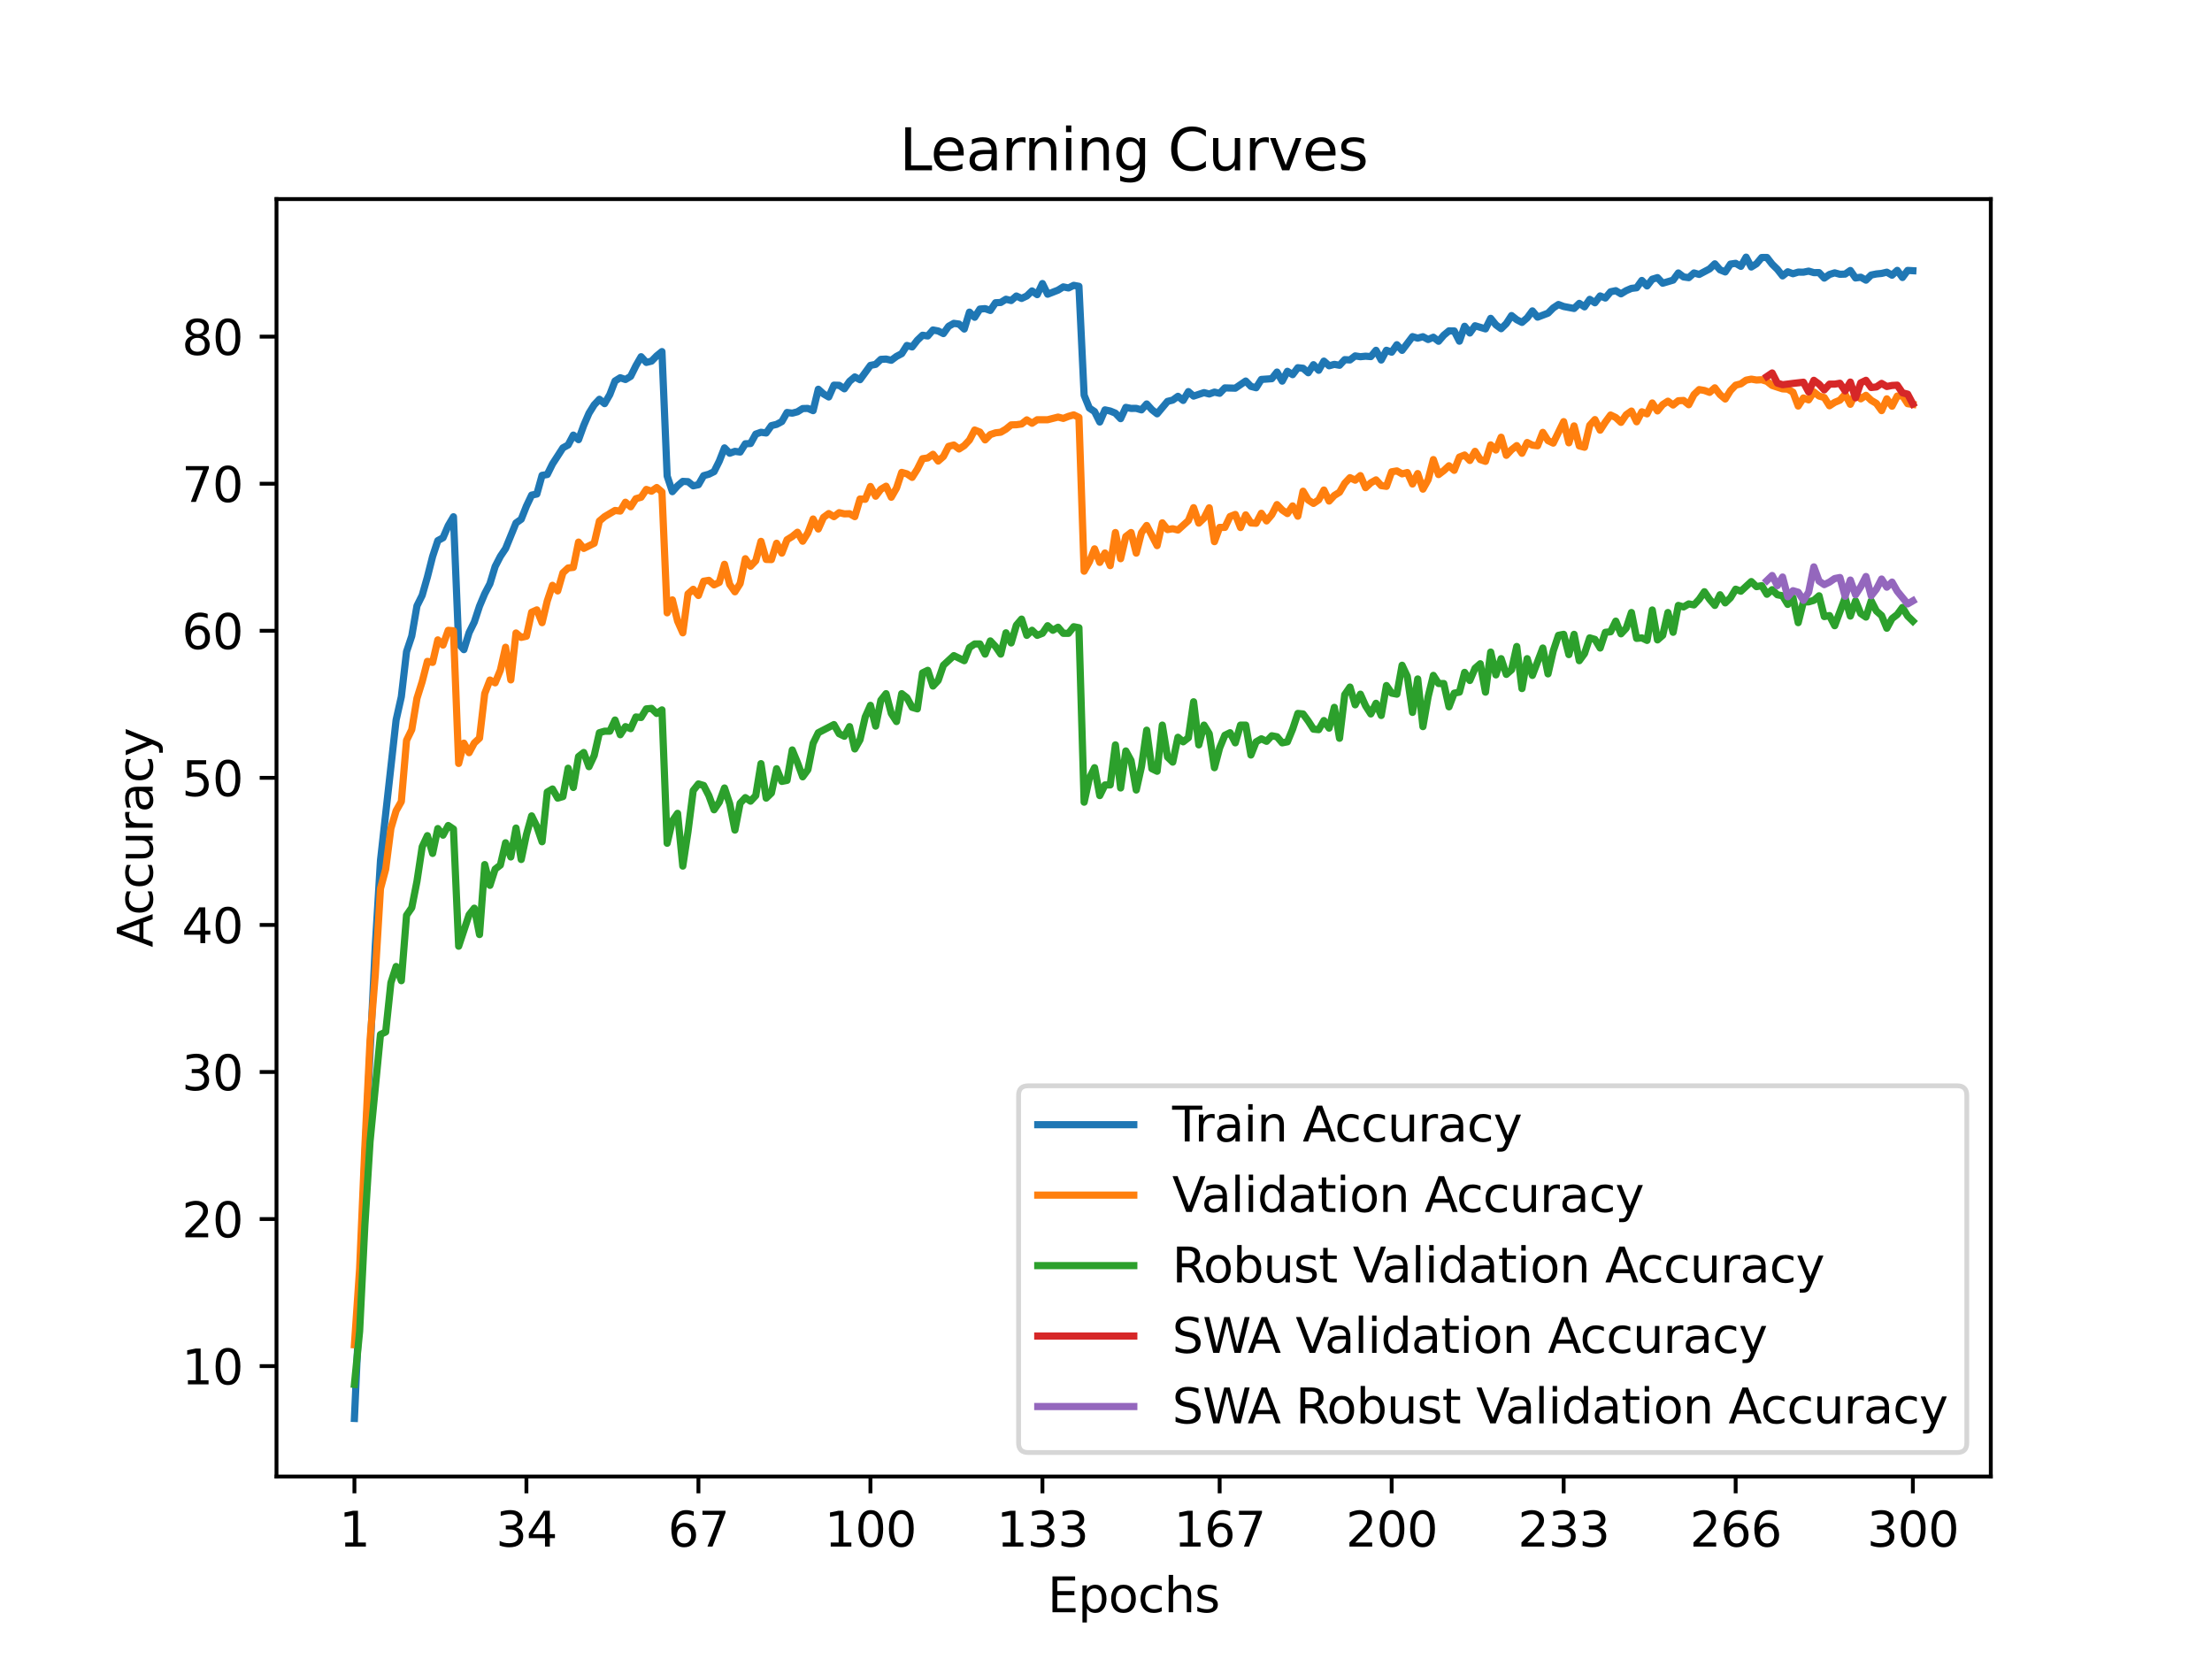 <?xml version="1.0" encoding="utf-8" standalone="no"?>
<!DOCTYPE svg PUBLIC "-//W3C//DTD SVG 1.1//EN"
  "http://www.w3.org/Graphics/SVG/1.1/DTD/svg11.dtd">
<svg xmlns:xlink="http://www.w3.org/1999/xlink" width="460.8pt" height="345.6pt" viewBox="0 0 460.8 345.6" xmlns="http://www.w3.org/2000/svg" version="1.1">
 <defs>
  <style type="text/css">*{stroke-linejoin: round; stroke-linecap: butt}</style>
 </defs>
 <g id="figure_1">
  <g id="patch_1">
   <path d="M 0 345.6 
L 460.8 345.6 
L 460.8 0 
L 0 0 
z
" style="fill: #ffffff"/>
  </g>
  <g id="axes_1">
   <g id="patch_2">
    <path d="M 57.6 307.584 
L 414.72 307.584 
L 414.72 41.472 
L 57.6 41.472 
z
" style="fill: #ffffff"/>
   </g>
   <g id="matplotlib.axis_1">
    <g id="xtick_1">
     <g id="line2d_1">
      <defs>
       <path id="mfa872187d9" d="M 0 0 
L 0 3.5 
" style="stroke: #000000; stroke-width: 0.8"/>
      </defs>
      <g>
       <use xlink:href="#mfa872187d9" x="73.833" y="307.584" style="stroke: #000000; stroke-width: 0.8"/>
      </g>
     </g>
     <g id="text_1">
      <!-- 1 -->
      <g transform="translate(70.651 322.182) scale(0.1 -0.1)">
       <defs>
        <path id="DejaVuSans-31" d="M 794 531 
L 1825 531 
L 1825 4091 
L 703 3866 
L 703 4441 
L 1819 4666 
L 2450 4666 
L 2450 531 
L 3481 531 
L 3481 0 
L 794 0 
L 794 531 
z
" transform="scale(0.016)"/>
       </defs>
       <use xlink:href="#DejaVuSans-31"/>
      </g>
     </g>
    </g>
    <g id="xtick_2">
     <g id="line2d_2">
      <g>
       <use xlink:href="#mfa872187d9" x="109.664" y="307.584" style="stroke: #000000; stroke-width: 0.8"/>
      </g>
     </g>
     <g id="text_2">
      <!-- 34 -->
      <g transform="translate(103.302 322.182) scale(0.1 -0.1)">
       <defs>
        <path id="DejaVuSans-33" d="M 2597 2516 
Q 3050 2419 3304 2112 
Q 3559 1806 3559 1356 
Q 3559 666 3084 287 
Q 2609 -91 1734 -91 
Q 1441 -91 1130 -33 
Q 819 25 488 141 
L 488 750 
Q 750 597 1062 519 
Q 1375 441 1716 441 
Q 2309 441 2620 675 
Q 2931 909 2931 1356 
Q 2931 1769 2642 2001 
Q 2353 2234 1838 2234 
L 1294 2234 
L 1294 2753 
L 1863 2753 
Q 2328 2753 2575 2939 
Q 2822 3125 2822 3475 
Q 2822 3834 2567 4026 
Q 2313 4219 1838 4219 
Q 1578 4219 1281 4162 
Q 984 4106 628 3988 
L 628 4550 
Q 988 4650 1302 4700 
Q 1616 4750 1894 4750 
Q 2613 4750 3031 4423 
Q 3450 4097 3450 3541 
Q 3450 3153 3228 2886 
Q 3006 2619 2597 2516 
z
" transform="scale(0.016)"/>
        <path id="DejaVuSans-34" d="M 2419 4116 
L 825 1625 
L 2419 1625 
L 2419 4116 
z
M 2253 4666 
L 3047 4666 
L 3047 1625 
L 3713 1625 
L 3713 1100 
L 3047 1100 
L 3047 0 
L 2419 0 
L 2419 1100 
L 313 1100 
L 313 1709 
L 2253 4666 
z
" transform="scale(0.016)"/>
       </defs>
       <use xlink:href="#DejaVuSans-33"/>
       <use xlink:href="#DejaVuSans-34" x="63.623"/>
      </g>
     </g>
    </g>
    <g id="xtick_3">
     <g id="line2d_3">
      <g>
       <use xlink:href="#mfa872187d9" x="145.496" y="307.584" style="stroke: #000000; stroke-width: 0.8"/>
      </g>
     </g>
     <g id="text_3">
      <!-- 67 -->
      <g transform="translate(139.133 322.182) scale(0.1 -0.1)">
       <defs>
        <path id="DejaVuSans-36" d="M 2113 2584 
Q 1688 2584 1439 2293 
Q 1191 2003 1191 1497 
Q 1191 994 1439 701 
Q 1688 409 2113 409 
Q 2538 409 2786 701 
Q 3034 994 3034 1497 
Q 3034 2003 2786 2293 
Q 2538 2584 2113 2584 
z
M 3366 4563 
L 3366 3988 
Q 3128 4100 2886 4159 
Q 2644 4219 2406 4219 
Q 1781 4219 1451 3797 
Q 1122 3375 1075 2522 
Q 1259 2794 1537 2939 
Q 1816 3084 2150 3084 
Q 2853 3084 3261 2657 
Q 3669 2231 3669 1497 
Q 3669 778 3244 343 
Q 2819 -91 2113 -91 
Q 1303 -91 875 529 
Q 447 1150 447 2328 
Q 447 3434 972 4092 
Q 1497 4750 2381 4750 
Q 2619 4750 2861 4703 
Q 3103 4656 3366 4563 
z
" transform="scale(0.016)"/>
        <path id="DejaVuSans-37" d="M 525 4666 
L 3525 4666 
L 3525 4397 
L 1831 0 
L 1172 0 
L 2766 4134 
L 525 4134 
L 525 4666 
z
" transform="scale(0.016)"/>
       </defs>
       <use xlink:href="#DejaVuSans-36"/>
       <use xlink:href="#DejaVuSans-37" x="63.623"/>
      </g>
     </g>
    </g>
    <g id="xtick_4">
     <g id="line2d_4">
      <g>
       <use xlink:href="#mfa872187d9" x="181.327" y="307.584" style="stroke: #000000; stroke-width: 0.8"/>
      </g>
     </g>
     <g id="text_4">
      <!-- 100 -->
      <g transform="translate(171.783 322.182) scale(0.1 -0.1)">
       <defs>
        <path id="DejaVuSans-30" d="M 2034 4250 
Q 1547 4250 1301 3770 
Q 1056 3291 1056 2328 
Q 1056 1369 1301 889 
Q 1547 409 2034 409 
Q 2525 409 2770 889 
Q 3016 1369 3016 2328 
Q 3016 3291 2770 3770 
Q 2525 4250 2034 4250 
z
M 2034 4750 
Q 2819 4750 3233 4129 
Q 3647 3509 3647 2328 
Q 3647 1150 3233 529 
Q 2819 -91 2034 -91 
Q 1250 -91 836 529 
Q 422 1150 422 2328 
Q 422 3509 836 4129 
Q 1250 4750 2034 4750 
z
" transform="scale(0.016)"/>
       </defs>
       <use xlink:href="#DejaVuSans-31"/>
       <use xlink:href="#DejaVuSans-30" x="63.623"/>
       <use xlink:href="#DejaVuSans-30" x="127.246"/>
      </g>
     </g>
    </g>
    <g id="xtick_5">
     <g id="line2d_5">
      <g>
       <use xlink:href="#mfa872187d9" x="217.158" y="307.584" style="stroke: #000000; stroke-width: 0.8"/>
      </g>
     </g>
     <g id="text_5">
      <!-- 133 -->
      <g transform="translate(207.615 322.182) scale(0.1 -0.1)">
       <use xlink:href="#DejaVuSans-31"/>
       <use xlink:href="#DejaVuSans-33" x="63.623"/>
       <use xlink:href="#DejaVuSans-33" x="127.246"/>
      </g>
     </g>
    </g>
    <g id="xtick_6">
     <g id="line2d_6">
      <g>
       <use xlink:href="#mfa872187d9" x="254.076" y="307.584" style="stroke: #000000; stroke-width: 0.8"/>
      </g>
     </g>
     <g id="text_6">
      <!-- 167 -->
      <g transform="translate(244.532 322.182) scale(0.1 -0.1)">
       <use xlink:href="#DejaVuSans-31"/>
       <use xlink:href="#DejaVuSans-36" x="63.623"/>
       <use xlink:href="#DejaVuSans-37" x="127.246"/>
      </g>
     </g>
    </g>
    <g id="xtick_7">
     <g id="line2d_7">
      <g>
       <use xlink:href="#mfa872187d9" x="289.907" y="307.584" style="stroke: #000000; stroke-width: 0.8"/>
      </g>
     </g>
     <g id="text_7">
      <!-- 200 -->
      <g transform="translate(280.363 322.182) scale(0.1 -0.1)">
       <defs>
        <path id="DejaVuSans-32" d="M 1228 531 
L 3431 531 
L 3431 0 
L 469 0 
L 469 531 
Q 828 903 1448 1529 
Q 2069 2156 2228 2338 
Q 2531 2678 2651 2914 
Q 2772 3150 2772 3378 
Q 2772 3750 2511 3984 
Q 2250 4219 1831 4219 
Q 1534 4219 1204 4116 
Q 875 4013 500 3803 
L 500 4441 
Q 881 4594 1212 4672 
Q 1544 4750 1819 4750 
Q 2544 4750 2975 4387 
Q 3406 4025 3406 3419 
Q 3406 3131 3298 2873 
Q 3191 2616 2906 2266 
Q 2828 2175 2409 1742 
Q 1991 1309 1228 531 
z
" transform="scale(0.016)"/>
       </defs>
       <use xlink:href="#DejaVuSans-32"/>
       <use xlink:href="#DejaVuSans-30" x="63.623"/>
       <use xlink:href="#DejaVuSans-30" x="127.246"/>
      </g>
     </g>
    </g>
    <g id="xtick_8">
     <g id="line2d_8">
      <g>
       <use xlink:href="#mfa872187d9" x="325.739" y="307.584" style="stroke: #000000; stroke-width: 0.8"/>
      </g>
     </g>
     <g id="text_8">
      <!-- 233 -->
      <g transform="translate(316.195 322.182) scale(0.1 -0.1)">
       <use xlink:href="#DejaVuSans-32"/>
       <use xlink:href="#DejaVuSans-33" x="63.623"/>
       <use xlink:href="#DejaVuSans-33" x="127.246"/>
      </g>
     </g>
    </g>
    <g id="xtick_9">
     <g id="line2d_9">
      <g>
       <use xlink:href="#mfa872187d9" x="361.57" y="307.584" style="stroke: #000000; stroke-width: 0.8"/>
      </g>
     </g>
     <g id="text_9">
      <!-- 266 -->
      <g transform="translate(352.026 322.182) scale(0.1 -0.1)">
       <use xlink:href="#DejaVuSans-32"/>
       <use xlink:href="#DejaVuSans-36" x="63.623"/>
       <use xlink:href="#DejaVuSans-36" x="127.246"/>
      </g>
     </g>
    </g>
    <g id="xtick_10">
     <g id="line2d_10">
      <g>
       <use xlink:href="#mfa872187d9" x="398.487" y="307.584" style="stroke: #000000; stroke-width: 0.8"/>
      </g>
     </g>
     <g id="text_10">
      <!-- 300 -->
      <g transform="translate(388.944 322.182) scale(0.1 -0.1)">
       <use xlink:href="#DejaVuSans-33"/>
       <use xlink:href="#DejaVuSans-30" x="63.623"/>
       <use xlink:href="#DejaVuSans-30" x="127.246"/>
      </g>
     </g>
    </g>
    <g id="text_11">
     <!-- Epochs -->
     <g transform="translate(218.244 335.861) scale(0.1 -0.1)">
      <defs>
       <path id="DejaVuSans-45" d="M 628 4666 
L 3578 4666 
L 3578 4134 
L 1259 4134 
L 1259 2753 
L 3481 2753 
L 3481 2222 
L 1259 2222 
L 1259 531 
L 3634 531 
L 3634 0 
L 628 0 
L 628 4666 
z
" transform="scale(0.016)"/>
       <path id="DejaVuSans-70" d="M 1159 525 
L 1159 -1331 
L 581 -1331 
L 581 3500 
L 1159 3500 
L 1159 2969 
Q 1341 3281 1617 3432 
Q 1894 3584 2278 3584 
Q 2916 3584 3314 3078 
Q 3713 2572 3713 1747 
Q 3713 922 3314 415 
Q 2916 -91 2278 -91 
Q 1894 -91 1617 61 
Q 1341 213 1159 525 
z
M 3116 1747 
Q 3116 2381 2855 2742 
Q 2594 3103 2138 3103 
Q 1681 3103 1420 2742 
Q 1159 2381 1159 1747 
Q 1159 1113 1420 752 
Q 1681 391 2138 391 
Q 2594 391 2855 752 
Q 3116 1113 3116 1747 
z
" transform="scale(0.016)"/>
       <path id="DejaVuSans-6f" d="M 1959 3097 
Q 1497 3097 1228 2736 
Q 959 2375 959 1747 
Q 959 1119 1226 758 
Q 1494 397 1959 397 
Q 2419 397 2687 759 
Q 2956 1122 2956 1747 
Q 2956 2369 2687 2733 
Q 2419 3097 1959 3097 
z
M 1959 3584 
Q 2709 3584 3137 3096 
Q 3566 2609 3566 1747 
Q 3566 888 3137 398 
Q 2709 -91 1959 -91 
Q 1206 -91 779 398 
Q 353 888 353 1747 
Q 353 2609 779 3096 
Q 1206 3584 1959 3584 
z
" transform="scale(0.016)"/>
       <path id="DejaVuSans-63" d="M 3122 3366 
L 3122 2828 
Q 2878 2963 2633 3030 
Q 2388 3097 2138 3097 
Q 1578 3097 1268 2742 
Q 959 2388 959 1747 
Q 959 1106 1268 751 
Q 1578 397 2138 397 
Q 2388 397 2633 464 
Q 2878 531 3122 666 
L 3122 134 
Q 2881 22 2623 -34 
Q 2366 -91 2075 -91 
Q 1284 -91 818 406 
Q 353 903 353 1747 
Q 353 2603 823 3093 
Q 1294 3584 2113 3584 
Q 2378 3584 2631 3529 
Q 2884 3475 3122 3366 
z
" transform="scale(0.016)"/>
       <path id="DejaVuSans-68" d="M 3513 2113 
L 3513 0 
L 2938 0 
L 2938 2094 
Q 2938 2591 2744 2837 
Q 2550 3084 2163 3084 
Q 1697 3084 1428 2787 
Q 1159 2491 1159 1978 
L 1159 0 
L 581 0 
L 581 4863 
L 1159 4863 
L 1159 2956 
Q 1366 3272 1645 3428 
Q 1925 3584 2291 3584 
Q 2894 3584 3203 3211 
Q 3513 2838 3513 2113 
z
" transform="scale(0.016)"/>
       <path id="DejaVuSans-73" d="M 2834 3397 
L 2834 2853 
Q 2591 2978 2328 3040 
Q 2066 3103 1784 3103 
Q 1356 3103 1142 2972 
Q 928 2841 928 2578 
Q 928 2378 1081 2264 
Q 1234 2150 1697 2047 
L 1894 2003 
Q 2506 1872 2764 1633 
Q 3022 1394 3022 966 
Q 3022 478 2636 193 
Q 2250 -91 1575 -91 
Q 1294 -91 989 -36 
Q 684 19 347 128 
L 347 722 
Q 666 556 975 473 
Q 1284 391 1588 391 
Q 1994 391 2212 530 
Q 2431 669 2431 922 
Q 2431 1156 2273 1281 
Q 2116 1406 1581 1522 
L 1381 1569 
Q 847 1681 609 1914 
Q 372 2147 372 2553 
Q 372 3047 722 3315 
Q 1072 3584 1716 3584 
Q 2034 3584 2315 3537 
Q 2597 3491 2834 3397 
z
" transform="scale(0.016)"/>
      </defs>
      <use xlink:href="#DejaVuSans-45"/>
      <use xlink:href="#DejaVuSans-70" x="63.184"/>
      <use xlink:href="#DejaVuSans-6f" x="126.66"/>
      <use xlink:href="#DejaVuSans-63" x="187.842"/>
      <use xlink:href="#DejaVuSans-68" x="242.822"/>
      <use xlink:href="#DejaVuSans-73" x="306.201"/>
     </g>
    </g>
   </g>
   <g id="matplotlib.axis_2">
    <g id="ytick_1">
     <g id="line2d_11">
      <defs>
       <path id="me49de81961" d="M 0 0 
L -3.5 0 
" style="stroke: #000000; stroke-width: 0.8"/>
      </defs>
      <g>
       <use xlink:href="#me49de81961" x="57.6" y="284.589" style="stroke: #000000; stroke-width: 0.8"/>
      </g>
     </g>
     <g id="text_12">
      <!-- 10 -->
      <g transform="translate(37.875 288.388) scale(0.1 -0.1)">
       <use xlink:href="#DejaVuSans-31"/>
       <use xlink:href="#DejaVuSans-30" x="63.623"/>
      </g>
     </g>
    </g>
    <g id="ytick_2">
     <g id="line2d_12">
      <g>
       <use xlink:href="#me49de81961" x="57.6" y="253.951" style="stroke: #000000; stroke-width: 0.8"/>
      </g>
     </g>
     <g id="text_13">
      <!-- 20 -->
      <g transform="translate(37.875 257.751) scale(0.1 -0.1)">
       <use xlink:href="#DejaVuSans-32"/>
       <use xlink:href="#DejaVuSans-30" x="63.623"/>
      </g>
     </g>
    </g>
    <g id="ytick_3">
     <g id="line2d_13">
      <g>
       <use xlink:href="#me49de81961" x="57.6" y="223.314" style="stroke: #000000; stroke-width: 0.8"/>
      </g>
     </g>
     <g id="text_14">
      <!-- 30 -->
      <g transform="translate(37.875 227.113) scale(0.1 -0.1)">
       <use xlink:href="#DejaVuSans-33"/>
       <use xlink:href="#DejaVuSans-30" x="63.623"/>
      </g>
     </g>
    </g>
    <g id="ytick_4">
     <g id="line2d_14">
      <g>
       <use xlink:href="#me49de81961" x="57.6" y="192.677" style="stroke: #000000; stroke-width: 0.8"/>
      </g>
     </g>
     <g id="text_15">
      <!-- 40 -->
      <g transform="translate(37.875 196.476) scale(0.1 -0.1)">
       <use xlink:href="#DejaVuSans-34"/>
       <use xlink:href="#DejaVuSans-30" x="63.623"/>
      </g>
     </g>
    </g>
    <g id="ytick_5">
     <g id="line2d_15">
      <g>
       <use xlink:href="#me49de81961" x="57.6" y="162.039" style="stroke: #000000; stroke-width: 0.8"/>
      </g>
     </g>
     <g id="text_16">
      <!-- 50 -->
      <g transform="translate(37.875 165.839) scale(0.1 -0.1)">
       <defs>
        <path id="DejaVuSans-35" d="M 691 4666 
L 3169 4666 
L 3169 4134 
L 1269 4134 
L 1269 2991 
Q 1406 3038 1543 3061 
Q 1681 3084 1819 3084 
Q 2600 3084 3056 2656 
Q 3513 2228 3513 1497 
Q 3513 744 3044 326 
Q 2575 -91 1722 -91 
Q 1428 -91 1123 -41 
Q 819 9 494 109 
L 494 744 
Q 775 591 1075 516 
Q 1375 441 1709 441 
Q 2250 441 2565 725 
Q 2881 1009 2881 1497 
Q 2881 1984 2565 2268 
Q 2250 2553 1709 2553 
Q 1456 2553 1204 2497 
Q 953 2441 691 2322 
L 691 4666 
z
" transform="scale(0.016)"/>
       </defs>
       <use xlink:href="#DejaVuSans-35"/>
       <use xlink:href="#DejaVuSans-30" x="63.623"/>
      </g>
     </g>
    </g>
    <g id="ytick_6">
     <g id="line2d_16">
      <g>
       <use xlink:href="#me49de81961" x="57.6" y="131.402" style="stroke: #000000; stroke-width: 0.8"/>
      </g>
     </g>
     <g id="text_17">
      <!-- 60 -->
      <g transform="translate(37.875 135.201) scale(0.1 -0.1)">
       <use xlink:href="#DejaVuSans-36"/>
       <use xlink:href="#DejaVuSans-30" x="63.623"/>
      </g>
     </g>
    </g>
    <g id="ytick_7">
     <g id="line2d_17">
      <g>
       <use xlink:href="#me49de81961" x="57.6" y="100.765" style="stroke: #000000; stroke-width: 0.8"/>
      </g>
     </g>
     <g id="text_18">
      <!-- 70 -->
      <g transform="translate(37.875 104.564) scale(0.1 -0.1)">
       <use xlink:href="#DejaVuSans-37"/>
       <use xlink:href="#DejaVuSans-30" x="63.623"/>
      </g>
     </g>
    </g>
    <g id="ytick_8">
     <g id="line2d_18">
      <g>
       <use xlink:href="#me49de81961" x="57.6" y="70.127" style="stroke: #000000; stroke-width: 0.8"/>
      </g>
     </g>
     <g id="text_19">
      <!-- 80 -->
      <g transform="translate(37.875 73.927) scale(0.1 -0.1)">
       <defs>
        <path id="DejaVuSans-38" d="M 2034 2216 
Q 1584 2216 1326 1975 
Q 1069 1734 1069 1313 
Q 1069 891 1326 650 
Q 1584 409 2034 409 
Q 2484 409 2743 651 
Q 3003 894 3003 1313 
Q 3003 1734 2745 1975 
Q 2488 2216 2034 2216 
z
M 1403 2484 
Q 997 2584 770 2862 
Q 544 3141 544 3541 
Q 544 4100 942 4425 
Q 1341 4750 2034 4750 
Q 2731 4750 3128 4425 
Q 3525 4100 3525 3541 
Q 3525 3141 3298 2862 
Q 3072 2584 2669 2484 
Q 3125 2378 3379 2068 
Q 3634 1759 3634 1313 
Q 3634 634 3220 271 
Q 2806 -91 2034 -91 
Q 1263 -91 848 271 
Q 434 634 434 1313 
Q 434 1759 690 2068 
Q 947 2378 1403 2484 
z
M 1172 3481 
Q 1172 3119 1398 2916 
Q 1625 2713 2034 2713 
Q 2441 2713 2670 2916 
Q 2900 3119 2900 3481 
Q 2900 3844 2670 4047 
Q 2441 4250 2034 4250 
Q 1625 4250 1398 4047 
Q 1172 3844 1172 3481 
z
" transform="scale(0.016)"/>
       </defs>
       <use xlink:href="#DejaVuSans-38"/>
       <use xlink:href="#DejaVuSans-30" x="63.623"/>
      </g>
     </g>
    </g>
    <g id="text_20">
     <!-- Accuracy -->
     <g transform="translate(31.795 197.356) rotate(-90) scale(0.1 -0.1)">
      <defs>
       <path id="DejaVuSans-41" d="M 2188 4044 
L 1331 1722 
L 3047 1722 
L 2188 4044 
z
M 1831 4666 
L 2547 4666 
L 4325 0 
L 3669 0 
L 3244 1197 
L 1141 1197 
L 716 0 
L 50 0 
L 1831 4666 
z
" transform="scale(0.016)"/>
       <path id="DejaVuSans-75" d="M 544 1381 
L 544 3500 
L 1119 3500 
L 1119 1403 
Q 1119 906 1312 657 
Q 1506 409 1894 409 
Q 2359 409 2629 706 
Q 2900 1003 2900 1516 
L 2900 3500 
L 3475 3500 
L 3475 0 
L 2900 0 
L 2900 538 
Q 2691 219 2414 64 
Q 2138 -91 1772 -91 
Q 1169 -91 856 284 
Q 544 659 544 1381 
z
M 1991 3584 
L 1991 3584 
z
" transform="scale(0.016)"/>
       <path id="DejaVuSans-72" d="M 2631 2963 
Q 2534 3019 2420 3045 
Q 2306 3072 2169 3072 
Q 1681 3072 1420 2755 
Q 1159 2438 1159 1844 
L 1159 0 
L 581 0 
L 581 3500 
L 1159 3500 
L 1159 2956 
Q 1341 3275 1631 3429 
Q 1922 3584 2338 3584 
Q 2397 3584 2469 3576 
Q 2541 3569 2628 3553 
L 2631 2963 
z
" transform="scale(0.016)"/>
       <path id="DejaVuSans-61" d="M 2194 1759 
Q 1497 1759 1228 1600 
Q 959 1441 959 1056 
Q 959 750 1161 570 
Q 1363 391 1709 391 
Q 2188 391 2477 730 
Q 2766 1069 2766 1631 
L 2766 1759 
L 2194 1759 
z
M 3341 1997 
L 3341 0 
L 2766 0 
L 2766 531 
Q 2569 213 2275 61 
Q 1981 -91 1556 -91 
Q 1019 -91 701 211 
Q 384 513 384 1019 
Q 384 1609 779 1909 
Q 1175 2209 1959 2209 
L 2766 2209 
L 2766 2266 
Q 2766 2663 2505 2880 
Q 2244 3097 1772 3097 
Q 1472 3097 1187 3025 
Q 903 2953 641 2809 
L 641 3341 
Q 956 3463 1253 3523 
Q 1550 3584 1831 3584 
Q 2591 3584 2966 3190 
Q 3341 2797 3341 1997 
z
" transform="scale(0.016)"/>
       <path id="DejaVuSans-79" d="M 2059 -325 
Q 1816 -950 1584 -1140 
Q 1353 -1331 966 -1331 
L 506 -1331 
L 506 -850 
L 844 -850 
Q 1081 -850 1212 -737 
Q 1344 -625 1503 -206 
L 1606 56 
L 191 3500 
L 800 3500 
L 1894 763 
L 2988 3500 
L 3597 3500 
L 2059 -325 
z
" transform="scale(0.016)"/>
      </defs>
      <use xlink:href="#DejaVuSans-41"/>
      <use xlink:href="#DejaVuSans-63" x="66.658"/>
      <use xlink:href="#DejaVuSans-63" x="121.639"/>
      <use xlink:href="#DejaVuSans-75" x="176.619"/>
      <use xlink:href="#DejaVuSans-72" x="239.998"/>
      <use xlink:href="#DejaVuSans-61" x="281.111"/>
      <use xlink:href="#DejaVuSans-63" x="342.391"/>
      <use xlink:href="#DejaVuSans-79" x="397.371"/>
     </g>
    </g>
   </g>
   <g id="line2d_19">
    <path d="M 73.833 295.488 
L 74.919 271.254 
L 76.004 241.467 
L 78.176 197.127 
L 79.262 179.273 
L 82.519 149.976 
L 83.605 145.143 
L 84.691 135.753 
L 85.777 132.497 
L 86.862 126.209 
L 87.948 124.019 
L 89.034 120.204 
L 90.12 115.923 
L 91.206 112.621 
L 92.291 112.024 
L 93.377 109.496 
L 94.463 107.651 
L 95.549 134.114 
L 96.635 135.331 
L 97.72 131.793 
L 98.806 129.579 
L 99.892 126.27 
L 100.978 123.682 
L 102.064 121.591 
L 103.149 118.014 
L 104.235 115.907 
L 105.321 114.276 
L 107.493 108.945 
L 108.578 108.171 
L 109.664 105.429 
L 110.75 103.139 
L 111.836 102.917 
L 112.922 99.026 
L 114.007 98.85 
L 115.093 96.659 
L 117.265 93.297 
L 118.351 92.7 
L 119.436 90.639 
L 120.522 91.589 
L 121.608 88.602 
L 122.694 86.09 
L 123.78 84.336 
L 124.865 83.179 
L 125.951 84.083 
L 127.037 82.191 
L 128.123 79.365 
L 129.209 78.691 
L 130.294 79.058 
L 131.38 78.4 
L 132.466 76.201 
L 133.552 74.309 
L 134.638 75.497 
L 135.723 75.229 
L 136.809 74.126 
L 137.895 73.245 
L 138.981 99.164 
L 140.067 102.419 
L 141.152 101.209 
L 142.238 100.282 
L 143.324 100.336 
L 144.41 101.209 
L 145.496 100.972 
L 146.581 99.087 
L 147.667 98.789 
L 148.753 98.253 
L 149.839 96.07 
L 150.925 93.305 
L 152.01 94.415 
L 153.096 94.025 
L 154.182 94.17 
L 155.268 92.447 
L 156.354 92.393 
L 157.439 90.432 
L 158.525 90.049 
L 159.611 90.195 
L 160.697 88.663 
L 161.783 88.403 
L 162.868 87.821 
L 163.954 85.929 
L 165.04 86.067 
L 166.126 85.783 
L 167.212 85.109 
L 168.297 85.078 
L 169.383 85.546 
L 170.469 81.088 
L 171.555 82.061 
L 172.641 82.696 
L 173.726 80.238 
L 174.812 80.268 
L 175.898 80.996 
L 176.984 79.434 
L 178.07 78.522 
L 179.155 79.097 
L 181.327 76.117 
L 182.413 75.903 
L 183.499 74.861 
L 184.584 74.8 
L 185.67 75.052 
L 186.756 74.248 
L 187.842 73.674 
L 188.928 71.966 
L 190.013 72.272 
L 191.099 70.878 
L 192.185 69.836 
L 193.271 69.99 
L 194.357 68.741 
L 195.442 68.948 
L 196.528 69.492 
L 197.614 67.968 
L 198.7 67.362 
L 199.786 67.508 
L 200.871 68.542 
L 201.957 65.019 
L 203.043 66.091 
L 204.129 64.383 
L 205.215 64.291 
L 206.3 64.674 
L 207.386 63.066 
L 208.472 63.012 
L 209.558 62.338 
L 210.644 62.606 
L 211.729 61.664 
L 212.815 62.169 
L 213.901 61.656 
L 214.987 60.607 
L 216.073 61.381 
L 217.158 59.067 
L 218.244 61.289 
L 220.416 60.438 
L 221.502 59.764 
L 222.587 59.987 
L 223.673 59.443 
L 224.759 59.642 
L 225.845 82.329 
L 226.931 85.01 
L 228.016 85.737 
L 229.102 87.912 
L 230.188 85.385 
L 231.274 85.622 
L 232.36 86.067 
L 233.445 87.215 
L 234.531 84.864 
L 235.617 85.078 
L 236.703 85.071 
L 237.789 85.385 
L 238.875 84.152 
L 239.96 85.347 
L 241.046 86.204 
L 243.218 83.616 
L 244.304 83.347 
L 245.389 82.559 
L 246.475 83.416 
L 247.561 81.578 
L 248.647 82.513 
L 250.818 81.793 
L 251.904 82.076 
L 252.99 81.685 
L 254.076 81.931 
L 255.162 80.805 
L 257.333 80.866 
L 259.505 79.38 
L 260.591 80.491 
L 261.676 80.774 
L 262.762 79.043 
L 264.934 78.89 
L 266.02 77.511 
L 267.105 79.395 
L 268.191 77.35 
L 269.277 78.047 
L 270.363 76.6 
L 271.449 76.715 
L 272.534 77.649 
L 273.62 75.972 
L 274.706 77.136 
L 275.792 75.229 
L 276.878 76.201 
L 277.963 75.903 
L 279.049 76.094 
L 280.135 74.922 
L 281.221 74.983 
L 282.307 74.141 
L 283.392 74.309 
L 284.478 74.202 
L 285.564 74.286 
L 286.65 72.977 
L 287.736 74.999 
L 288.821 72.969 
L 289.907 73.367 
L 290.993 71.813 
L 292.079 72.984 
L 294.25 70.127 
L 295.336 70.442 
L 296.422 70.143 
L 297.508 70.725 
L 298.594 70.25 
L 299.679 71.093 
L 300.765 69.829 
L 301.851 68.925 
L 302.937 68.94 
L 304.023 71.077 
L 305.108 67.968 
L 306.194 69.369 
L 307.28 67.86 
L 309.452 68.511 
L 310.537 66.321 
L 311.623 67.669 
L 312.709 68.473 
L 313.795 67.408 
L 314.881 65.739 
L 315.966 66.604 
L 317.052 67.163 
L 318.138 66.229 
L 319.224 64.766 
L 320.31 66.068 
L 322.481 65.241 
L 323.567 64.153 
L 324.653 63.433 
L 325.739 63.847 
L 327.91 64.26 
L 328.996 63.196 
L 330.082 63.923 
L 331.168 62.361 
L 332.253 63.073 
L 333.339 61.649 
L 334.425 62.085 
L 335.511 60.783 
L 336.597 60.553 
L 337.682 61.212 
L 338.768 60.546 
L 339.854 60.078 
L 340.94 59.948 
L 342.026 58.424 
L 343.111 59.565 
L 344.197 58.164 
L 345.283 57.834 
L 346.369 58.998 
L 348.54 58.355 
L 349.626 56.862 
L 350.712 57.689 
L 351.798 57.842 
L 352.884 56.862 
L 353.969 57.168 
L 356.141 56.019 
L 357.227 54.962 
L 358.313 56.21 
L 359.398 56.647 
L 360.484 55.016 
L 361.57 54.855 
L 362.656 55.483 
L 363.742 53.568 
L 364.827 55.621 
L 365.913 54.947 
L 366.999 53.645 
L 368.085 53.637 
L 369.171 55.031 
L 370.256 56.096 
L 371.342 57.474 
L 372.428 56.616 
L 373.514 57.022 
L 374.6 56.685 
L 375.685 56.701 
L 376.771 56.479 
L 377.857 56.793 
L 378.943 56.785 
L 380.029 57.934 
L 381.114 57.176 
L 382.2 56.839 
L 383.286 57.137 
L 384.372 57.099 
L 385.458 56.348 
L 386.543 57.903 
L 387.629 57.75 
L 388.715 58.363 
L 389.801 57.29 
L 390.887 57.068 
L 391.972 56.961 
L 393.058 56.701 
L 394.144 57.329 
L 395.23 56.325 
L 396.316 57.804 
L 397.401 56.333 
L 398.487 56.394 
L 398.487 56.394 
" clip-path="url(#p36f27d96e9)" style="fill: none; stroke: #1f77b4; stroke-width: 1.5; stroke-linecap: square"/>
   </g>
   <g id="line2d_20">
    <path d="M 73.833 280.146 
L 74.919 264.276 
L 76.004 239.092 
L 77.09 216.666 
L 78.176 203.063 
L 79.262 185.109 
L 80.348 181.065 
L 81.433 172.579 
L 82.519 168.902 
L 83.605 166.972 
L 84.691 154.227 
L 85.777 151.99 
L 86.862 145.465 
L 87.948 142.003 
L 89.034 137.775 
L 90.12 137.989 
L 91.206 133.302 
L 92.291 134.374 
L 93.377 131.31 
L 94.463 131.402 
L 95.549 159.037 
L 96.635 154.809 
L 97.72 156.8 
L 98.806 154.778 
L 99.892 153.767 
L 100.978 144.484 
L 102.064 141.666 
L 103.149 142.248 
L 104.235 139.613 
L 105.321 134.834 
L 106.407 141.635 
L 107.493 131.862 
L 108.578 132.781 
L 109.664 132.536 
L 110.75 127.542 
L 111.836 127.052 
L 112.922 129.717 
L 114.007 125.183 
L 115.093 121.935 
L 116.179 123.099 
L 117.265 119.331 
L 118.351 118.32 
L 119.436 118.197 
L 120.522 112.928 
L 121.608 114.245 
L 123.78 113.173 
L 124.865 108.547 
L 125.951 107.628 
L 128.123 106.341 
L 129.209 106.463 
L 130.294 104.625 
L 131.38 105.575 
L 132.466 103.89 
L 133.552 103.583 
L 134.638 101.96 
L 135.723 102.327 
L 136.809 101.561 
L 137.895 102.48 
L 138.981 127.664 
L 140.067 124.968 
L 141.152 129.38 
L 142.238 131.831 
L 143.324 123.712 
L 144.41 122.762 
L 145.496 124.049 
L 146.581 121.077 
L 147.667 120.894 
L 148.753 121.843 
L 149.839 121.322 
L 150.925 117.554 
L 152.01 121.751 
L 153.096 123.283 
L 154.182 121.568 
L 155.268 116.39 
L 156.354 117.952 
L 157.439 116.819 
L 158.525 112.775 
L 159.611 116.543 
L 160.697 116.574 
L 161.783 113.173 
L 162.868 115.226 
L 163.954 112.438 
L 165.04 111.764 
L 166.126 110.875 
L 167.212 112.744 
L 168.297 110.998 
L 169.383 108.118 
L 170.469 110.201 
L 171.555 107.781 
L 172.641 106.984 
L 173.726 107.628 
L 174.812 106.8 
L 175.898 107.045 
L 176.984 107.015 
L 178.07 107.628 
L 179.155 103.951 
L 180.241 104.012 
L 181.327 101.347 
L 182.413 103.369 
L 183.499 101.929 
L 184.584 101.286 
L 185.67 103.583 
L 186.756 101.684 
L 187.842 98.406 
L 188.928 98.712 
L 190.013 99.447 
L 191.099 97.732 
L 192.185 95.556 
L 193.271 95.403 
L 194.357 94.637 
L 195.442 96.047 
L 196.528 95.097 
L 197.614 92.983 
L 198.7 92.707 
L 199.786 93.534 
L 200.871 92.83 
L 201.957 91.666 
L 203.043 89.582 
L 204.129 90.011 
L 205.215 91.635 
L 206.3 90.532 
L 207.386 90.164 
L 208.472 90.042 
L 209.558 89.398 
L 210.644 88.51 
L 211.729 88.479 
L 212.815 88.326 
L 213.901 87.468 
L 214.987 88.173 
L 216.073 87.438 
L 218.244 87.438 
L 220.416 86.886 
L 221.502 87.162 
L 222.587 86.733 
L 223.673 86.427 
L 224.759 86.947 
L 225.845 118.994 
L 226.931 117.033 
L 228.016 114.337 
L 229.102 117.156 
L 230.188 115.195 
L 231.274 117.83 
L 232.36 110.936 
L 233.445 116.39 
L 234.531 111.764 
L 235.617 110.936 
L 236.703 115.226 
L 237.789 110.967 
L 238.875 109.466 
L 241.046 113.663 
L 242.132 108.914 
L 243.218 110.324 
L 244.304 110.14 
L 245.389 110.416 
L 247.561 108.455 
L 248.647 105.759 
L 249.733 108.976 
L 250.818 107.934 
L 251.904 105.789 
L 252.99 112.836 
L 254.076 109.864 
L 255.162 109.864 
L 256.247 107.597 
L 257.333 107.168 
L 258.419 109.895 
L 259.505 107.26 
L 260.591 108.945 
L 261.676 109.006 
L 262.762 106.923 
L 263.848 108.516 
L 264.934 107.229 
L 266.02 105.115 
L 267.105 106.249 
L 268.191 106.984 
L 269.277 105.391 
L 270.363 107.536 
L 271.449 102.327 
L 272.534 104.166 
L 273.62 104.87 
L 274.706 104.135 
L 275.792 102.082 
L 276.878 104.38 
L 277.963 103.216 
L 279.049 102.542 
L 280.135 100.673 
L 281.221 99.509 
L 282.307 100.03 
L 283.392 99.08 
L 284.478 101.592 
L 285.564 100.581 
L 286.65 99.968 
L 287.736 101.163 
L 288.821 101.316 
L 289.907 98.283 
L 290.993 98.099 
L 292.079 98.712 
L 293.165 98.436 
L 294.25 100.826 
L 295.336 98.651 
L 296.422 101.898 
L 297.508 99.938 
L 298.594 95.74 
L 299.679 98.865 
L 300.765 98.038 
L 301.851 97.027 
L 302.937 97.977 
L 304.023 95.219 
L 305.108 94.791 
L 306.194 95.924 
L 307.28 94.025 
L 308.366 95.74 
L 309.452 96.108 
L 310.537 92.677 
L 311.623 93.749 
L 312.709 91.083 
L 313.795 94.852 
L 314.881 93.688 
L 315.966 92.83 
L 317.052 94.423 
L 318.138 92.186 
L 319.224 92.738 
L 320.31 92.86 
L 321.395 90.072 
L 322.481 91.788 
L 323.567 92.309 
L 325.739 87.836 
L 326.824 92.248 
L 327.91 88.724 
L 328.996 92.891 
L 330.082 93.167 
L 331.168 88.602 
L 332.253 87.407 
L 333.339 89.613 
L 334.425 87.928 
L 335.511 86.457 
L 336.597 86.978 
L 337.682 87.989 
L 338.768 86.396 
L 339.854 85.63 
L 340.94 87.866 
L 342.026 85.783 
L 343.111 86.212 
L 344.197 83.945 
L 345.283 85.599 
L 346.369 84.282 
L 347.455 83.577 
L 348.54 84.374 
L 349.626 83.485 
L 350.712 83.424 
L 351.798 84.313 
L 352.884 82.199 
L 353.969 81.157 
L 355.055 81.341 
L 356.141 81.739 
L 357.227 80.789 
L 358.313 82.199 
L 359.398 83.118 
L 360.484 81.371 
L 361.57 80.238 
L 362.656 79.962 
L 363.742 79.196 
L 364.827 78.982 
L 365.913 79.165 
L 366.999 79.104 
L 368.085 79.441 
L 369.171 80.299 
L 371.342 81.004 
L 372.428 81.065 
L 373.514 81.708 
L 374.6 84.588 
L 375.685 82.903 
L 376.771 83.302 
L 377.857 81.647 
L 378.943 82.505 
L 380.029 82.811 
L 381.114 84.527 
L 382.2 83.822 
L 383.286 83.363 
L 384.372 82.137 
L 385.458 84.221 
L 386.543 81.862 
L 387.629 83.087 
L 388.715 82.352 
L 389.801 83.393 
L 390.887 84.037 
L 391.972 85.538 
L 393.058 83.087 
L 394.144 84.619 
L 395.23 82.505 
L 396.316 82.413 
L 397.401 84.098 
L 398.487 84.251 
L 398.487 84.251 
" clip-path="url(#p36f27d96e9)" style="fill: none; stroke: #ff7f0e; stroke-width: 1.5; stroke-linecap: square"/>
   </g>
   <g id="line2d_21">
    <path d="M 73.833 288.392 
L 74.919 277.299 
L 76.004 255.325 
L 77.09 237.788 
L 79.262 215.496 
L 80.348 214.968 
L 81.433 204.72 
L 82.519 201.34 
L 83.605 204.298 
L 84.691 190.67 
L 85.777 189.085 
L 86.862 183.591 
L 87.948 176.407 
L 89.034 174.083 
L 90.12 177.781 
L 91.206 172.604 
L 92.291 173.977 
L 93.377 171.97 
L 94.463 172.71 
L 95.549 197.114 
L 97.72 190.564 
L 98.806 189.19 
L 99.892 194.684 
L 100.978 180.105 
L 102.064 184.436 
L 103.149 181.056 
L 104.235 180.211 
L 105.321 175.562 
L 106.407 178.52 
L 107.493 172.498 
L 108.578 179.048 
L 109.664 173.872 
L 110.75 169.963 
L 111.836 172.181 
L 112.922 175.351 
L 114.007 164.998 
L 115.093 164.364 
L 116.179 166.265 
L 117.265 165.948 
L 118.351 160.032 
L 119.436 164.047 
L 120.522 157.602 
L 121.608 156.757 
L 122.694 159.715 
L 123.78 157.391 
L 124.865 152.637 
L 125.951 152.32 
L 127.037 152.32 
L 128.123 149.996 
L 129.209 153.06 
L 130.294 151.369 
L 131.38 151.792 
L 132.466 149.362 
L 133.552 149.468 
L 134.638 147.672 
L 135.723 147.566 
L 136.809 148.622 
L 137.895 147.883 
L 138.981 175.668 
L 140.067 171.019 
L 141.152 169.435 
L 142.238 180.422 
L 143.324 173.238 
L 144.41 164.681 
L 145.496 163.307 
L 146.581 163.624 
L 147.667 165.737 
L 148.753 168.695 
L 149.839 167.11 
L 150.925 164.152 
L 152.01 167.427 
L 153.096 172.921 
L 154.182 167.322 
L 155.268 166.16 
L 156.354 166.899 
L 157.439 165.737 
L 158.525 159.081 
L 159.611 166.265 
L 160.697 165.209 
L 161.783 160.138 
L 162.868 162.779 
L 163.954 162.568 
L 165.04 156.229 
L 166.126 158.87 
L 167.212 161.828 
L 168.297 160.349 
L 169.383 154.856 
L 170.469 152.637 
L 173.726 150.947 
L 174.812 152.848 
L 175.898 153.376 
L 176.984 151.369 
L 178.07 156.018 
L 179.155 154.116 
L 180.241 149.362 
L 181.327 146.932 
L 182.413 151.264 
L 183.499 145.876 
L 184.584 144.502 
L 185.67 148.622 
L 186.756 150.313 
L 187.842 144.502 
L 188.928 145.347 
L 190.013 147.355 
L 191.099 147.672 
L 192.185 140.171 
L 193.271 139.643 
L 194.357 142.918 
L 195.442 141.755 
L 196.528 138.586 
L 198.7 136.579 
L 200.871 137.635 
L 201.957 134.888 
L 203.043 134.149 
L 204.129 134.149 
L 205.215 136.262 
L 206.3 133.515 
L 207.386 134.677 
L 208.472 136.262 
L 209.558 131.825 
L 210.644 133.938 
L 211.729 130.24 
L 212.815 128.972 
L 213.901 132.353 
L 214.987 131.296 
L 216.073 132.353 
L 217.158 131.93 
L 218.244 130.346 
L 219.33 131.296 
L 220.416 130.663 
L 221.502 131.93 
L 222.587 131.93 
L 223.673 130.557 
L 224.759 130.768 
L 225.845 167.11 
L 226.931 162.145 
L 228.016 159.927 
L 229.102 165.737 
L 230.188 163.519 
L 231.274 163.519 
L 232.36 155.172 
L 233.445 164.152 
L 234.531 156.44 
L 235.617 158.447 
L 236.703 164.575 
L 237.789 159.715 
L 238.875 152.109 
L 239.96 160.138 
L 241.046 160.666 
L 242.132 151.052 
L 243.218 157.708 
L 244.304 158.764 
L 245.389 153.588 
L 246.475 154.539 
L 247.561 153.693 
L 248.647 146.193 
L 249.733 155.172 
L 250.818 151.052 
L 251.904 152.848 
L 252.99 159.927 
L 254.076 155.806 
L 255.162 153.165 
L 256.247 152.637 
L 257.333 154.75 
L 258.419 151.052 
L 259.505 151.052 
L 260.591 157.285 
L 261.676 154.539 
L 262.762 153.905 
L 263.848 154.433 
L 264.934 153.271 
L 266.02 153.482 
L 267.105 154.75 
L 268.191 154.539 
L 269.277 151.897 
L 270.363 148.622 
L 271.449 148.728 
L 272.534 150.207 
L 273.62 151.897 
L 274.706 152.003 
L 275.792 150.101 
L 276.878 151.686 
L 277.963 147.355 
L 279.049 153.799 
L 280.135 144.714 
L 281.221 143.129 
L 282.307 146.826 
L 283.392 144.608 
L 284.478 147.038 
L 285.564 148.728 
L 286.65 146.51 
L 287.736 149.045 
L 288.821 142.812 
L 289.907 144.397 
L 290.993 144.608 
L 292.079 138.586 
L 293.165 140.91 
L 294.25 148.411 
L 295.336 141.438 
L 296.422 151.369 
L 297.508 145.136 
L 298.594 140.699 
L 299.679 142.389 
L 300.765 142.389 
L 301.851 147.249 
L 302.937 144.397 
L 304.023 144.185 
L 305.108 140.065 
L 306.194 141.755 
L 307.28 139.22 
L 308.366 138.269 
L 309.452 144.185 
L 310.537 135.839 
L 311.623 140.593 
L 312.709 137.213 
L 313.795 140.488 
L 314.881 139.537 
L 315.966 134.677 
L 317.052 143.446 
L 318.138 137.213 
L 319.224 140.699 
L 321.395 134.994 
L 322.481 140.382 
L 323.567 135.628 
L 324.653 132.353 
L 325.739 132.142 
L 326.824 136.367 
L 327.91 132.142 
L 328.996 137.635 
L 330.082 136.156 
L 331.168 132.881 
L 332.253 133.198 
L 333.339 134.994 
L 334.425 131.719 
L 335.511 131.613 
L 336.597 129.395 
L 337.682 132.036 
L 338.768 130.874 
L 339.854 127.599 
L 340.94 132.987 
L 342.026 132.881 
L 343.111 133.409 
L 344.197 127.071 
L 345.283 133.304 
L 346.369 132.353 
L 347.455 127.599 
L 348.54 131.719 
L 349.626 126.12 
L 350.712 126.437 
L 351.798 125.803 
L 352.884 126.014 
L 353.969 124.852 
L 355.055 123.267 
L 356.141 124.852 
L 357.227 126.12 
L 358.313 123.901 
L 359.398 125.592 
L 360.484 124.535 
L 361.57 122.739 
L 362.656 123.162 
L 364.827 121.154 
L 365.913 122.211 
L 366.999 122 
L 368.085 123.796 
L 369.171 122.845 
L 370.256 123.901 
L 371.342 124.113 
L 372.428 125.909 
L 373.514 124.535 
L 374.6 129.712 
L 375.685 125.38 
L 376.771 125.38 
L 377.857 125.063 
L 378.943 124.113 
L 380.029 128.444 
L 381.114 128.233 
L 382.2 130.346 
L 384.372 124.535 
L 385.458 128.338 
L 386.543 125.169 
L 387.629 127.81 
L 388.715 128.55 
L 389.801 125.169 
L 390.887 127.282 
L 391.972 128.233 
L 393.058 130.874 
L 394.144 128.867 
L 395.23 128.021 
L 396.316 126.542 
L 397.401 128.338 
L 398.487 129.395 
L 398.487 129.395 
" clip-path="url(#p36f27d96e9)" style="fill: none; stroke: #2ca02c; stroke-width: 1.5; stroke-linecap: square"/>
   </g>
   <g id="line2d_22">
    <path d="M 368.085 78.43 
L 369.171 77.695 
L 370.256 79.809 
L 371.342 80.146 
L 373.514 79.87 
L 375.685 79.625 
L 376.771 81.647 
L 377.857 79.227 
L 378.943 80.023 
L 380.029 81.218 
L 381.114 80.023 
L 382.2 80.023 
L 383.286 79.84 
L 384.372 81.433 
L 385.458 79.594 
L 386.543 82.873 
L 387.629 79.748 
L 388.715 79.227 
L 389.801 80.728 
L 390.887 80.605 
L 391.972 79.87 
L 393.058 80.514 
L 394.144 80.299 
L 395.23 80.238 
L 396.316 81.831 
L 397.401 82.107 
L 398.487 84.159 
L 398.487 84.159 
" clip-path="url(#p36f27d96e9)" style="fill: none; stroke: #d62728; stroke-width: 1.5; stroke-linecap: square"/>
   </g>
   <g id="line2d_23">
    <path d="M 368.085 120.943 
L 369.171 119.887 
L 370.256 122 
L 371.342 120.204 
L 372.428 124.324 
L 373.514 123.056 
L 374.6 123.373 
L 375.685 125.063 
L 376.771 123.373 
L 377.857 118.091 
L 378.943 121.049 
L 380.029 121.788 
L 381.114 121.26 
L 382.2 120.521 
L 383.286 120.309 
L 384.372 124.218 
L 385.458 120.838 
L 386.543 123.901 
L 387.629 122.211 
L 388.715 120.098 
L 389.801 124.113 
L 390.887 122.739 
L 391.972 120.626 
L 393.058 122.317 
L 394.144 121.26 
L 395.23 123.162 
L 397.401 125.803 
L 398.487 125.169 
L 398.487 125.169 
" clip-path="url(#p36f27d96e9)" style="fill: none; stroke: #9467bd; stroke-width: 1.5; stroke-linecap: square"/>
   </g>
   <g id="patch_3">
    <path d="M 57.6 307.584 
L 57.6 41.472 
" style="fill: none; stroke: #000000; stroke-width: 0.8; stroke-linejoin: miter; stroke-linecap: square"/>
   </g>
   <g id="patch_4">
    <path d="M 414.72 307.584 
L 414.72 41.472 
" style="fill: none; stroke: #000000; stroke-width: 0.8; stroke-linejoin: miter; stroke-linecap: square"/>
   </g>
   <g id="patch_5">
    <path d="M 57.6 307.584 
L 414.72 307.584 
" style="fill: none; stroke: #000000; stroke-width: 0.8; stroke-linejoin: miter; stroke-linecap: square"/>
   </g>
   <g id="patch_6">
    <path d="M 57.6 41.472 
L 414.72 41.472 
" style="fill: none; stroke: #000000; stroke-width: 0.8; stroke-linejoin: miter; stroke-linecap: square"/>
   </g>
   <g id="text_21">
    <!-- Learning Curves -->
    <g transform="translate(187.376 35.472) scale(0.12 -0.12)">
     <defs>
      <path id="DejaVuSans-4c" d="M 628 4666 
L 1259 4666 
L 1259 531 
L 3531 531 
L 3531 0 
L 628 0 
L 628 4666 
z
" transform="scale(0.016)"/>
      <path id="DejaVuSans-65" d="M 3597 1894 
L 3597 1613 
L 953 1613 
Q 991 1019 1311 708 
Q 1631 397 2203 397 
Q 2534 397 2845 478 
Q 3156 559 3463 722 
L 3463 178 
Q 3153 47 2828 -22 
Q 2503 -91 2169 -91 
Q 1331 -91 842 396 
Q 353 884 353 1716 
Q 353 2575 817 3079 
Q 1281 3584 2069 3584 
Q 2775 3584 3186 3129 
Q 3597 2675 3597 1894 
z
M 3022 2063 
Q 3016 2534 2758 2815 
Q 2500 3097 2075 3097 
Q 1594 3097 1305 2825 
Q 1016 2553 972 2059 
L 3022 2063 
z
" transform="scale(0.016)"/>
      <path id="DejaVuSans-6e" d="M 3513 2113 
L 3513 0 
L 2938 0 
L 2938 2094 
Q 2938 2591 2744 2837 
Q 2550 3084 2163 3084 
Q 1697 3084 1428 2787 
Q 1159 2491 1159 1978 
L 1159 0 
L 581 0 
L 581 3500 
L 1159 3500 
L 1159 2956 
Q 1366 3272 1645 3428 
Q 1925 3584 2291 3584 
Q 2894 3584 3203 3211 
Q 3513 2838 3513 2113 
z
" transform="scale(0.016)"/>
      <path id="DejaVuSans-69" d="M 603 3500 
L 1178 3500 
L 1178 0 
L 603 0 
L 603 3500 
z
M 603 4863 
L 1178 4863 
L 1178 4134 
L 603 4134 
L 603 4863 
z
" transform="scale(0.016)"/>
      <path id="DejaVuSans-67" d="M 2906 1791 
Q 2906 2416 2648 2759 
Q 2391 3103 1925 3103 
Q 1463 3103 1205 2759 
Q 947 2416 947 1791 
Q 947 1169 1205 825 
Q 1463 481 1925 481 
Q 2391 481 2648 825 
Q 2906 1169 2906 1791 
z
M 3481 434 
Q 3481 -459 3084 -895 
Q 2688 -1331 1869 -1331 
Q 1566 -1331 1297 -1286 
Q 1028 -1241 775 -1147 
L 775 -588 
Q 1028 -725 1275 -790 
Q 1522 -856 1778 -856 
Q 2344 -856 2625 -561 
Q 2906 -266 2906 331 
L 2906 616 
Q 2728 306 2450 153 
Q 2172 0 1784 0 
Q 1141 0 747 490 
Q 353 981 353 1791 
Q 353 2603 747 3093 
Q 1141 3584 1784 3584 
Q 2172 3584 2450 3431 
Q 2728 3278 2906 2969 
L 2906 3500 
L 3481 3500 
L 3481 434 
z
" transform="scale(0.016)"/>
      <path id="DejaVuSans-20" transform="scale(0.016)"/>
      <path id="DejaVuSans-43" d="M 4122 4306 
L 4122 3641 
Q 3803 3938 3442 4084 
Q 3081 4231 2675 4231 
Q 1875 4231 1450 3742 
Q 1025 3253 1025 2328 
Q 1025 1406 1450 917 
Q 1875 428 2675 428 
Q 3081 428 3442 575 
Q 3803 722 4122 1019 
L 4122 359 
Q 3791 134 3420 21 
Q 3050 -91 2638 -91 
Q 1578 -91 968 557 
Q 359 1206 359 2328 
Q 359 3453 968 4101 
Q 1578 4750 2638 4750 
Q 3056 4750 3426 4639 
Q 3797 4528 4122 4306 
z
" transform="scale(0.016)"/>
      <path id="DejaVuSans-76" d="M 191 3500 
L 800 3500 
L 1894 563 
L 2988 3500 
L 3597 3500 
L 2284 0 
L 1503 0 
L 191 3500 
z
" transform="scale(0.016)"/>
     </defs>
     <use xlink:href="#DejaVuSans-4c"/>
     <use xlink:href="#DejaVuSans-65" x="53.963"/>
     <use xlink:href="#DejaVuSans-61" x="115.486"/>
     <use xlink:href="#DejaVuSans-72" x="176.766"/>
     <use xlink:href="#DejaVuSans-6e" x="216.129"/>
     <use xlink:href="#DejaVuSans-69" x="279.508"/>
     <use xlink:href="#DejaVuSans-6e" x="307.291"/>
     <use xlink:href="#DejaVuSans-67" x="370.67"/>
     <use xlink:href="#DejaVuSans-20" x="434.146"/>
     <use xlink:href="#DejaVuSans-43" x="465.934"/>
     <use xlink:href="#DejaVuSans-75" x="535.758"/>
     <use xlink:href="#DejaVuSans-72" x="599.137"/>
     <use xlink:href="#DejaVuSans-76" x="640.25"/>
     <use xlink:href="#DejaVuSans-65" x="699.43"/>
     <use xlink:href="#DejaVuSans-73" x="760.953"/>
    </g>
   </g>
   <g id="legend_1">
    <g id="patch_7">
     <path d="M 214.189 302.584 
L 407.72 302.584 
Q 409.72 302.584 409.72 300.584 
L 409.72 228.193 
Q 409.72 226.193 407.72 226.193 
L 214.189 226.193 
Q 212.189 226.193 212.189 228.193 
L 212.189 300.584 
Q 212.189 302.584 214.189 302.584 
z
" style="fill: #ffffff; opacity: 0.8; stroke: #cccccc; stroke-linejoin: miter"/>
    </g>
    <g id="line2d_24">
     <path d="M 216.189 234.292 
L 226.189 234.292 
L 236.189 234.292 
" style="fill: none; stroke: #1f77b4; stroke-width: 1.5; stroke-linecap: square"/>
    </g>
    <g id="text_22">
     <!-- Train Accuracy -->
     <g transform="translate(244.189 237.792) scale(0.1 -0.1)">
      <defs>
       <path id="DejaVuSans-54" d="M -19 4666 
L 3928 4666 
L 3928 4134 
L 2272 4134 
L 2272 0 
L 1638 0 
L 1638 4134 
L -19 4134 
L -19 4666 
z
" transform="scale(0.016)"/>
      </defs>
      <use xlink:href="#DejaVuSans-54"/>
      <use xlink:href="#DejaVuSans-72" x="46.334"/>
      <use xlink:href="#DejaVuSans-61" x="87.447"/>
      <use xlink:href="#DejaVuSans-69" x="148.727"/>
      <use xlink:href="#DejaVuSans-6e" x="176.51"/>
      <use xlink:href="#DejaVuSans-20" x="239.889"/>
      <use xlink:href="#DejaVuSans-41" x="271.676"/>
      <use xlink:href="#DejaVuSans-63" x="338.334"/>
      <use xlink:href="#DejaVuSans-63" x="393.314"/>
      <use xlink:href="#DejaVuSans-75" x="448.295"/>
      <use xlink:href="#DejaVuSans-72" x="511.674"/>
      <use xlink:href="#DejaVuSans-61" x="552.787"/>
      <use xlink:href="#DejaVuSans-63" x="614.066"/>
      <use xlink:href="#DejaVuSans-79" x="669.047"/>
     </g>
    </g>
    <g id="line2d_25">
     <path d="M 216.189 248.97 
L 226.189 248.97 
L 236.189 248.97 
" style="fill: none; stroke: #ff7f0e; stroke-width: 1.5; stroke-linecap: square"/>
    </g>
    <g id="text_23">
     <!-- Validation Accuracy -->
     <g transform="translate(244.189 252.47) scale(0.1 -0.1)">
      <defs>
       <path id="DejaVuSans-56" d="M 1831 0 
L 50 4666 
L 709 4666 
L 2188 738 
L 3669 4666 
L 4325 4666 
L 2547 0 
L 1831 0 
z
" transform="scale(0.016)"/>
       <path id="DejaVuSans-6c" d="M 603 4863 
L 1178 4863 
L 1178 0 
L 603 0 
L 603 4863 
z
" transform="scale(0.016)"/>
       <path id="DejaVuSans-64" d="M 2906 2969 
L 2906 4863 
L 3481 4863 
L 3481 0 
L 2906 0 
L 2906 525 
Q 2725 213 2448 61 
Q 2172 -91 1784 -91 
Q 1150 -91 751 415 
Q 353 922 353 1747 
Q 353 2572 751 3078 
Q 1150 3584 1784 3584 
Q 2172 3584 2448 3432 
Q 2725 3281 2906 2969 
z
M 947 1747 
Q 947 1113 1208 752 
Q 1469 391 1925 391 
Q 2381 391 2643 752 
Q 2906 1113 2906 1747 
Q 2906 2381 2643 2742 
Q 2381 3103 1925 3103 
Q 1469 3103 1208 2742 
Q 947 2381 947 1747 
z
" transform="scale(0.016)"/>
       <path id="DejaVuSans-74" d="M 1172 4494 
L 1172 3500 
L 2356 3500 
L 2356 3053 
L 1172 3053 
L 1172 1153 
Q 1172 725 1289 603 
Q 1406 481 1766 481 
L 2356 481 
L 2356 0 
L 1766 0 
Q 1100 0 847 248 
Q 594 497 594 1153 
L 594 3053 
L 172 3053 
L 172 3500 
L 594 3500 
L 594 4494 
L 1172 4494 
z
" transform="scale(0.016)"/>
      </defs>
      <use xlink:href="#DejaVuSans-56"/>
      <use xlink:href="#DejaVuSans-61" x="60.658"/>
      <use xlink:href="#DejaVuSans-6c" x="121.938"/>
      <use xlink:href="#DejaVuSans-69" x="149.721"/>
      <use xlink:href="#DejaVuSans-64" x="177.504"/>
      <use xlink:href="#DejaVuSans-61" x="240.98"/>
      <use xlink:href="#DejaVuSans-74" x="302.26"/>
      <use xlink:href="#DejaVuSans-69" x="341.469"/>
      <use xlink:href="#DejaVuSans-6f" x="369.252"/>
      <use xlink:href="#DejaVuSans-6e" x="430.434"/>
      <use xlink:href="#DejaVuSans-20" x="493.812"/>
      <use xlink:href="#DejaVuSans-41" x="525.6"/>
      <use xlink:href="#DejaVuSans-63" x="592.258"/>
      <use xlink:href="#DejaVuSans-63" x="647.238"/>
      <use xlink:href="#DejaVuSans-75" x="702.219"/>
      <use xlink:href="#DejaVuSans-72" x="765.598"/>
      <use xlink:href="#DejaVuSans-61" x="806.711"/>
      <use xlink:href="#DejaVuSans-63" x="867.99"/>
      <use xlink:href="#DejaVuSans-79" x="922.971"/>
     </g>
    </g>
    <g id="line2d_26">
     <path d="M 216.189 263.648 
L 226.189 263.648 
L 236.189 263.648 
" style="fill: none; stroke: #2ca02c; stroke-width: 1.5; stroke-linecap: square"/>
    </g>
    <g id="text_24">
     <!-- Robust Validation Accuracy -->
     <g transform="translate(244.189 267.148) scale(0.1 -0.1)">
      <defs>
       <path id="DejaVuSans-52" d="M 2841 2188 
Q 3044 2119 3236 1894 
Q 3428 1669 3622 1275 
L 4263 0 
L 3584 0 
L 2988 1197 
Q 2756 1666 2539 1819 
Q 2322 1972 1947 1972 
L 1259 1972 
L 1259 0 
L 628 0 
L 628 4666 
L 2053 4666 
Q 2853 4666 3247 4331 
Q 3641 3997 3641 3322 
Q 3641 2881 3436 2590 
Q 3231 2300 2841 2188 
z
M 1259 4147 
L 1259 2491 
L 2053 2491 
Q 2509 2491 2742 2702 
Q 2975 2913 2975 3322 
Q 2975 3731 2742 3939 
Q 2509 4147 2053 4147 
L 1259 4147 
z
" transform="scale(0.016)"/>
       <path id="DejaVuSans-62" d="M 3116 1747 
Q 3116 2381 2855 2742 
Q 2594 3103 2138 3103 
Q 1681 3103 1420 2742 
Q 1159 2381 1159 1747 
Q 1159 1113 1420 752 
Q 1681 391 2138 391 
Q 2594 391 2855 752 
Q 3116 1113 3116 1747 
z
M 1159 2969 
Q 1341 3281 1617 3432 
Q 1894 3584 2278 3584 
Q 2916 3584 3314 3078 
Q 3713 2572 3713 1747 
Q 3713 922 3314 415 
Q 2916 -91 2278 -91 
Q 1894 -91 1617 61 
Q 1341 213 1159 525 
L 1159 0 
L 581 0 
L 581 4863 
L 1159 4863 
L 1159 2969 
z
" transform="scale(0.016)"/>
      </defs>
      <use xlink:href="#DejaVuSans-52"/>
      <use xlink:href="#DejaVuSans-6f" x="64.982"/>
      <use xlink:href="#DejaVuSans-62" x="126.164"/>
      <use xlink:href="#DejaVuSans-75" x="189.641"/>
      <use xlink:href="#DejaVuSans-73" x="253.02"/>
      <use xlink:href="#DejaVuSans-74" x="305.119"/>
      <use xlink:href="#DejaVuSans-20" x="344.328"/>
      <use xlink:href="#DejaVuSans-56" x="376.115"/>
      <use xlink:href="#DejaVuSans-61" x="436.773"/>
      <use xlink:href="#DejaVuSans-6c" x="498.053"/>
      <use xlink:href="#DejaVuSans-69" x="525.836"/>
      <use xlink:href="#DejaVuSans-64" x="553.619"/>
      <use xlink:href="#DejaVuSans-61" x="617.096"/>
      <use xlink:href="#DejaVuSans-74" x="678.375"/>
      <use xlink:href="#DejaVuSans-69" x="717.584"/>
      <use xlink:href="#DejaVuSans-6f" x="745.367"/>
      <use xlink:href="#DejaVuSans-6e" x="806.549"/>
      <use xlink:href="#DejaVuSans-20" x="869.928"/>
      <use xlink:href="#DejaVuSans-41" x="901.715"/>
      <use xlink:href="#DejaVuSans-63" x="968.373"/>
      <use xlink:href="#DejaVuSans-63" x="1023.354"/>
      <use xlink:href="#DejaVuSans-75" x="1078.334"/>
      <use xlink:href="#DejaVuSans-72" x="1141.713"/>
      <use xlink:href="#DejaVuSans-61" x="1182.826"/>
      <use xlink:href="#DejaVuSans-63" x="1244.105"/>
      <use xlink:href="#DejaVuSans-79" x="1299.086"/>
     </g>
    </g>
    <g id="line2d_27">
     <path d="M 216.189 278.326 
L 226.189 278.326 
L 236.189 278.326 
" style="fill: none; stroke: #d62728; stroke-width: 1.5; stroke-linecap: square"/>
    </g>
    <g id="text_25">
     <!-- SWA Validation Accuracy -->
     <g transform="translate(244.189 281.826) scale(0.1 -0.1)">
      <defs>
       <path id="DejaVuSans-53" d="M 3425 4513 
L 3425 3897 
Q 3066 4069 2747 4153 
Q 2428 4238 2131 4238 
Q 1616 4238 1336 4038 
Q 1056 3838 1056 3469 
Q 1056 3159 1242 3001 
Q 1428 2844 1947 2747 
L 2328 2669 
Q 3034 2534 3370 2195 
Q 3706 1856 3706 1288 
Q 3706 609 3251 259 
Q 2797 -91 1919 -91 
Q 1588 -91 1214 -16 
Q 841 59 441 206 
L 441 856 
Q 825 641 1194 531 
Q 1563 422 1919 422 
Q 2459 422 2753 634 
Q 3047 847 3047 1241 
Q 3047 1584 2836 1778 
Q 2625 1972 2144 2069 
L 1759 2144 
Q 1053 2284 737 2584 
Q 422 2884 422 3419 
Q 422 4038 858 4394 
Q 1294 4750 2059 4750 
Q 2388 4750 2728 4690 
Q 3069 4631 3425 4513 
z
" transform="scale(0.016)"/>
       <path id="DejaVuSans-57" d="M 213 4666 
L 850 4666 
L 1831 722 
L 2809 4666 
L 3519 4666 
L 4500 722 
L 5478 4666 
L 6119 4666 
L 4947 0 
L 4153 0 
L 3169 4050 
L 2175 0 
L 1381 0 
L 213 4666 
z
" transform="scale(0.016)"/>
      </defs>
      <use xlink:href="#DejaVuSans-53"/>
      <use xlink:href="#DejaVuSans-57" x="63.477"/>
      <use xlink:href="#DejaVuSans-41" x="156.854"/>
      <use xlink:href="#DejaVuSans-20" x="225.262"/>
      <use xlink:href="#DejaVuSans-56" x="257.049"/>
      <use xlink:href="#DejaVuSans-61" x="317.707"/>
      <use xlink:href="#DejaVuSans-6c" x="378.986"/>
      <use xlink:href="#DejaVuSans-69" x="406.77"/>
      <use xlink:href="#DejaVuSans-64" x="434.553"/>
      <use xlink:href="#DejaVuSans-61" x="498.029"/>
      <use xlink:href="#DejaVuSans-74" x="559.309"/>
      <use xlink:href="#DejaVuSans-69" x="598.518"/>
      <use xlink:href="#DejaVuSans-6f" x="626.301"/>
      <use xlink:href="#DejaVuSans-6e" x="687.482"/>
      <use xlink:href="#DejaVuSans-20" x="750.861"/>
      <use xlink:href="#DejaVuSans-41" x="782.648"/>
      <use xlink:href="#DejaVuSans-63" x="849.307"/>
      <use xlink:href="#DejaVuSans-63" x="904.287"/>
      <use xlink:href="#DejaVuSans-75" x="959.268"/>
      <use xlink:href="#DejaVuSans-72" x="1022.646"/>
      <use xlink:href="#DejaVuSans-61" x="1063.76"/>
      <use xlink:href="#DejaVuSans-63" x="1125.039"/>
      <use xlink:href="#DejaVuSans-79" x="1180.02"/>
     </g>
    </g>
    <g id="line2d_28">
     <path d="M 216.189 293.004 
L 226.189 293.004 
L 236.189 293.004 
" style="fill: none; stroke: #9467bd; stroke-width: 1.5; stroke-linecap: square"/>
    </g>
    <g id="text_26">
     <!-- SWA Robust Validation Accuracy -->
     <g transform="translate(244.189 296.504) scale(0.1 -0.1)">
      <use xlink:href="#DejaVuSans-53"/>
      <use xlink:href="#DejaVuSans-57" x="63.477"/>
      <use xlink:href="#DejaVuSans-41" x="156.854"/>
      <use xlink:href="#DejaVuSans-20" x="225.262"/>
      <use xlink:href="#DejaVuSans-52" x="257.049"/>
      <use xlink:href="#DejaVuSans-6f" x="322.031"/>
      <use xlink:href="#DejaVuSans-62" x="383.213"/>
      <use xlink:href="#DejaVuSans-75" x="446.689"/>
      <use xlink:href="#DejaVuSans-73" x="510.068"/>
      <use xlink:href="#DejaVuSans-74" x="562.168"/>
      <use xlink:href="#DejaVuSans-20" x="601.377"/>
      <use xlink:href="#DejaVuSans-56" x="633.164"/>
      <use xlink:href="#DejaVuSans-61" x="693.822"/>
      <use xlink:href="#DejaVuSans-6c" x="755.102"/>
      <use xlink:href="#DejaVuSans-69" x="782.885"/>
      <use xlink:href="#DejaVuSans-64" x="810.668"/>
      <use xlink:href="#DejaVuSans-61" x="874.145"/>
      <use xlink:href="#DejaVuSans-74" x="935.424"/>
      <use xlink:href="#DejaVuSans-69" x="974.633"/>
      <use xlink:href="#DejaVuSans-6f" x="1002.416"/>
      <use xlink:href="#DejaVuSans-6e" x="1063.598"/>
      <use xlink:href="#DejaVuSans-20" x="1126.977"/>
      <use xlink:href="#DejaVuSans-41" x="1158.764"/>
      <use xlink:href="#DejaVuSans-63" x="1225.422"/>
      <use xlink:href="#DejaVuSans-63" x="1280.402"/>
      <use xlink:href="#DejaVuSans-75" x="1335.383"/>
      <use xlink:href="#DejaVuSans-72" x="1398.762"/>
      <use xlink:href="#DejaVuSans-61" x="1439.875"/>
      <use xlink:href="#DejaVuSans-63" x="1501.154"/>
      <use xlink:href="#DejaVuSans-79" x="1556.135"/>
     </g>
    </g>
   </g>
  </g>
 </g>
 <defs>
  <clipPath id="p36f27d96e9">
   <rect x="57.6" y="41.472" width="357.12" height="266.112"/>
  </clipPath>
 </defs>
</svg>
